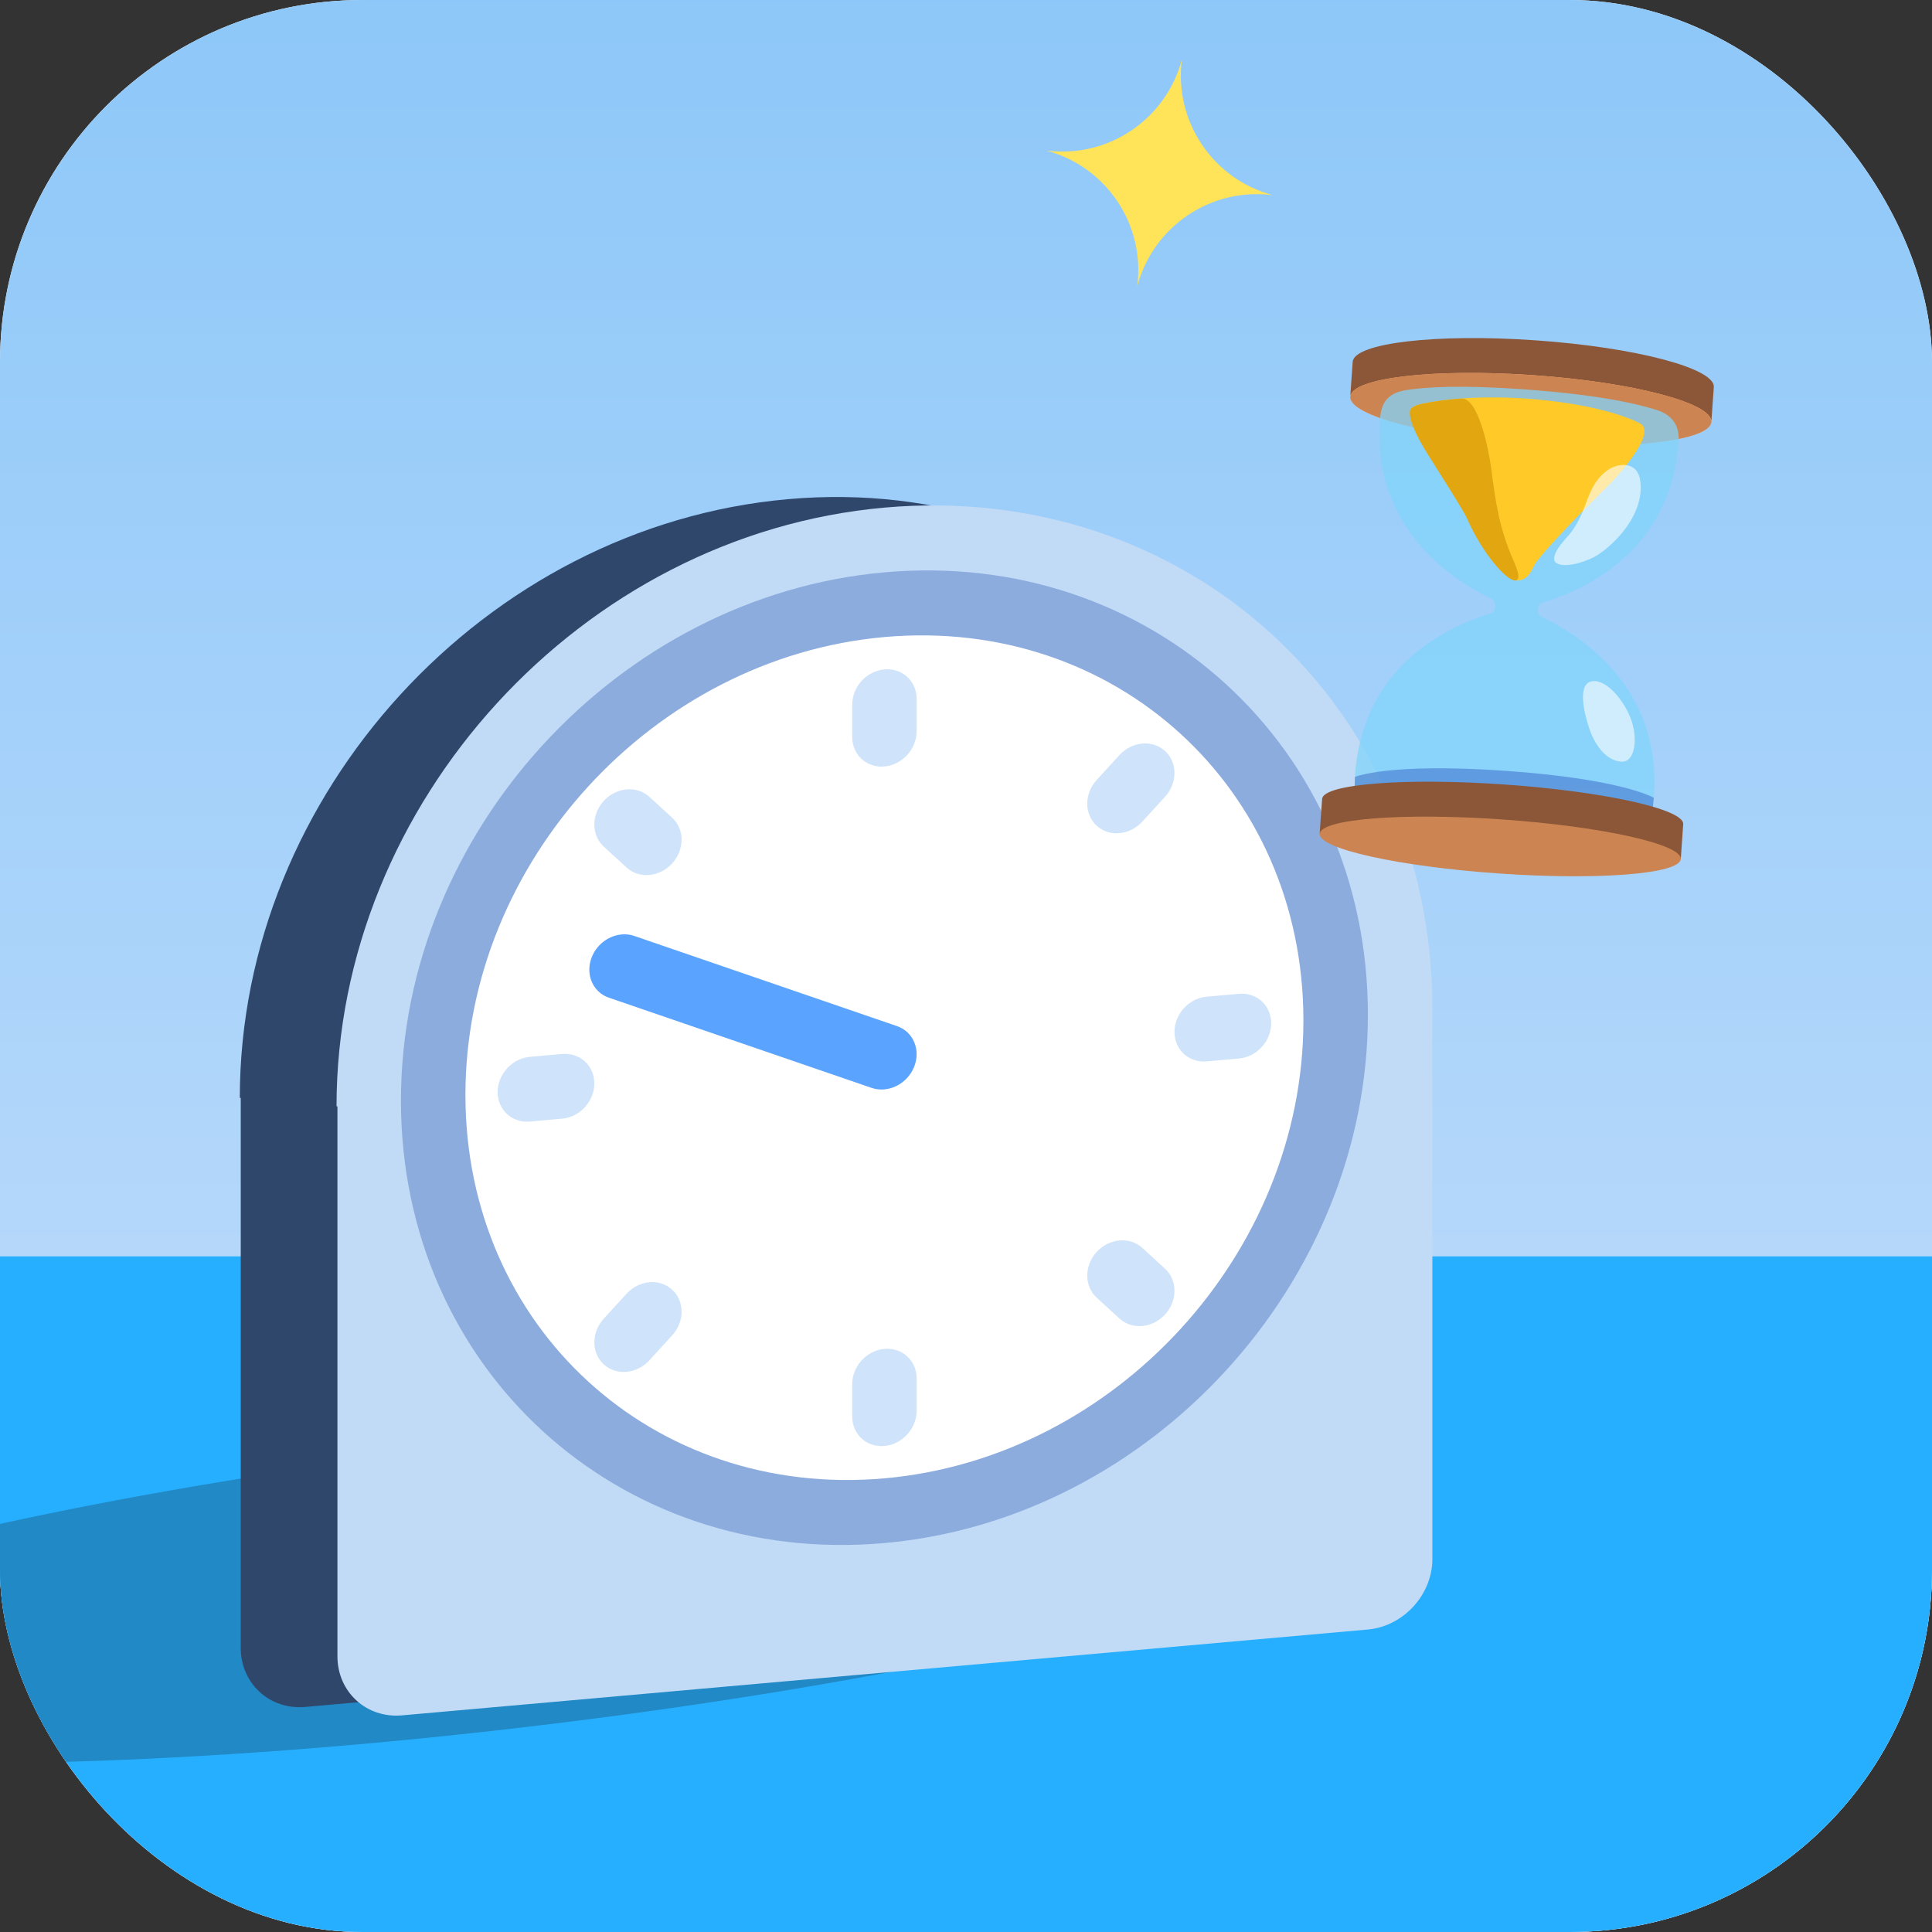 <svg width="64" height="64" viewBox="0 0 64 64" fill="none" xmlns="http://www.w3.org/2000/svg">
<rect x="0" y="0" width="64" height="64" fill="#333333" stroke="none"/>
<g clip-path="url(#clip0_471_1448)">
<rect width="64" height="64" rx="12" fill="white"/>
<rect x="-2.998" y="-1.258" width="69.125" height="70.478" fill="url(#paint0_linear_471_1448)"/>
<rect x="-5.741" y="41.618" width="80.421" height="31.753" fill="#27AFFF"/>
<ellipse cx="16.711" cy="52.536" rx="30.395" ry="4.725" transform="rotate(-6.669 16.711 52.536)" fill="#2189C6"/>
<path d="M39.152 1.966C38.882 4.013 40.176 5.94 42.172 6.466C40.126 6.196 38.198 7.49 37.673 9.486C37.943 7.439 36.649 5.512 34.653 4.986C36.699 5.256 38.627 3.962 39.152 1.966Z" fill="#FFE459"/>
<path d="M26.095 16.536C16.07 17.427 7.944 26.307 7.944 36.371L7.975 36.369V54.591C7.975 55.77 8.936 56.649 10.111 56.545L42.11 53.7C43.285 53.596 44.245 52.546 44.245 51.367V33.145C44.245 23.081 36.119 15.645 26.095 16.536Z" fill="#30476C"/>
<path d="M29.298 16.815C19.274 17.706 11.148 26.587 11.148 36.651L11.178 36.648V54.87C11.178 56.049 12.139 56.928 13.314 56.824L45.313 53.98C46.488 53.875 47.449 52.825 47.449 51.646V33.424C47.449 23.36 39.322 15.924 29.298 16.815Z" fill="#C1DAF5"/>
<path d="M29.298 50.044C37.553 49.31 44.246 41.996 44.246 33.709C44.246 25.421 37.553 19.297 29.298 20.031C21.043 20.765 14.351 28.078 14.351 36.366C14.351 44.654 21.043 50.778 29.298 50.044Z" fill="white"/>
<path d="M29.297 21.103C36.963 20.421 43.177 26.108 43.177 33.804C43.177 41.5 36.963 48.291 29.297 48.972C21.631 49.653 15.418 43.967 15.418 36.271C15.418 28.575 21.631 21.784 29.297 21.103ZM29.297 18.959C20.467 19.744 13.282 27.595 13.282 36.461C13.282 45.327 20.467 51.901 29.297 51.116C38.128 50.331 45.313 42.48 45.313 33.614C45.313 24.748 38.128 18.174 29.297 18.959Z" fill="#8CACDE"/>
<path d="M30.365 23.151C30.365 22.867 30.253 22.605 30.052 22.421C29.852 22.238 29.58 22.149 29.297 22.175C29.014 22.2 28.742 22.337 28.542 22.556C28.342 22.774 28.23 23.057 28.23 23.341V24.413C28.23 24.698 28.342 24.96 28.542 25.143C28.742 25.327 29.014 25.415 29.297 25.39C29.58 25.365 29.852 25.228 30.052 25.009C30.253 24.79 30.365 24.508 30.365 24.223V23.151ZM30.365 45.661C30.365 45.377 30.253 45.114 30.052 44.931C29.852 44.748 29.58 44.659 29.297 44.684C29.014 44.709 28.742 44.846 28.542 45.065C28.342 45.284 28.23 45.567 28.23 45.851V46.923C28.23 47.207 28.342 47.47 28.542 47.653C28.742 47.836 29.014 47.925 29.297 47.9C29.58 47.875 29.852 47.738 30.052 47.519C30.253 47.3 30.365 47.017 30.365 46.733V45.661ZM18.62 34.914L17.553 35.009C17.27 35.035 16.998 35.172 16.798 35.39C16.598 35.609 16.485 35.892 16.485 36.176C16.485 36.46 16.598 36.723 16.798 36.906C16.998 37.09 17.27 37.178 17.553 37.153L18.62 37.058C18.904 37.033 19.175 36.896 19.375 36.677C19.576 36.458 19.688 36.176 19.688 35.891C19.688 35.607 19.576 35.344 19.375 35.161C19.175 34.978 18.904 34.889 18.62 34.914ZM41.042 32.921L39.974 33.016C39.691 33.041 39.419 33.178 39.219 33.397C39.019 33.616 38.906 33.899 38.906 34.183C38.906 34.467 39.019 34.73 39.219 34.913C39.419 35.096 39.691 35.185 39.974 35.16L41.042 35.065C41.325 35.04 41.596 34.903 41.797 34.684C41.997 34.465 42.109 34.183 42.109 33.898C42.109 33.614 41.997 33.352 41.797 33.168C41.596 32.985 41.325 32.896 41.042 32.921ZM38.594 42.028L37.839 41.337C37.74 41.247 37.622 41.178 37.492 41.136C37.363 41.094 37.224 41.078 37.084 41.091C36.944 41.103 36.805 41.143 36.675 41.209C36.546 41.274 36.428 41.363 36.329 41.472C36.23 41.58 36.151 41.705 36.098 41.84C36.044 41.975 36.016 42.117 36.016 42.257C36.016 42.398 36.044 42.535 36.098 42.66C36.151 42.785 36.23 42.897 36.329 42.987L37.084 43.678C37.284 43.861 37.556 43.95 37.839 43.925C38.122 43.9 38.393 43.763 38.594 43.544C38.794 43.325 38.906 43.042 38.906 42.758C38.906 42.474 38.794 42.211 38.594 42.028ZM20.756 42.856L20.001 43.681C19.801 43.9 19.688 44.182 19.688 44.467C19.688 44.751 19.801 45.013 20.001 45.197C20.201 45.38 20.473 45.468 20.756 45.443C21.039 45.418 21.311 45.281 21.511 45.062L22.265 44.237C22.365 44.129 22.443 44.004 22.497 43.869C22.551 43.734 22.578 43.593 22.578 43.452C22.578 43.311 22.551 43.174 22.497 43.049C22.443 42.924 22.365 42.812 22.265 42.722C22.166 42.631 22.049 42.563 21.919 42.52C21.79 42.478 21.651 42.462 21.511 42.475C21.37 42.487 21.232 42.528 21.102 42.593C20.973 42.658 20.855 42.748 20.756 42.856ZM20.001 28.046L20.756 28.737C20.855 28.828 20.973 28.896 21.102 28.939C21.232 28.981 21.37 28.996 21.511 28.984C21.651 28.971 21.79 28.931 21.919 28.866C22.049 28.801 22.166 28.711 22.265 28.603C22.365 28.494 22.443 28.369 22.497 28.235C22.551 28.1 22.578 27.958 22.578 27.817C22.578 27.677 22.551 27.54 22.497 27.414C22.443 27.289 22.365 27.178 22.265 27.087L21.511 26.396C21.311 26.213 21.039 26.125 20.756 26.15C20.473 26.175 20.201 26.312 20.001 26.531C19.801 26.749 19.688 27.032 19.688 27.316C19.688 27.601 19.801 27.863 20.001 28.046ZM37.839 27.218L38.594 26.394C38.794 26.175 38.906 25.892 38.906 25.608C38.906 25.324 38.794 25.061 38.594 24.878C38.393 24.695 38.122 24.606 37.839 24.631C37.556 24.656 37.284 24.793 37.084 25.012L36.329 25.837C36.23 25.945 36.151 26.07 36.098 26.205C36.044 26.34 36.016 26.482 36.016 26.623C36.016 26.763 36.044 26.9 36.098 27.026C36.151 27.151 36.23 27.262 36.329 27.353C36.428 27.443 36.546 27.512 36.675 27.554C36.805 27.597 36.944 27.612 37.084 27.599C37.224 27.587 37.363 27.547 37.492 27.482C37.622 27.416 37.74 27.327 37.839 27.218Z" fill="#CFE3FA"/>
<path d="M19.598 32.511C19.52 32.321 19.502 32.107 19.546 31.896C19.59 31.684 19.695 31.486 19.846 31.324C19.997 31.163 20.189 31.047 20.397 30.99C20.605 30.933 20.819 30.938 21.013 31.005L29.719 33.993C29.979 34.083 30.184 34.276 30.288 34.531C30.393 34.786 30.389 35.081 30.277 35.352C30.165 35.623 29.954 35.848 29.691 35.976C29.428 36.105 29.134 36.127 28.874 36.038L20.168 33.049C20.039 33.005 19.923 32.935 19.825 32.842C19.727 32.75 19.65 32.638 19.598 32.511Z" fill="#5AA3FF"/>
<g clip-path="url(#clip1_471_1448)">
<path d="M56.772 12.823L56.695 13.915C55.587 14.118 46.708 13.216 44.733 13.078L44.81 11.986C44.853 11.362 47.567 11.043 50.87 11.274C54.172 11.505 56.815 12.199 56.772 12.823Z" fill="#8B5738"/>
<path d="M50.789 12.428C47.486 12.197 44.772 12.516 44.729 13.14C44.685 13.764 47.327 14.457 50.631 14.688C53.934 14.919 56.647 14.601 56.691 13.976C56.734 13.352 54.092 12.659 50.789 12.428Z" fill="#FFB17A"/>
<path d="M50.789 12.428C47.486 12.197 44.772 12.516 44.729 13.14C44.685 13.764 47.327 14.457 50.631 14.688C53.934 14.919 56.647 14.601 56.691 13.976C56.734 13.352 54.092 12.659 50.789 12.428Z" fill="#CC8552"/>
<path opacity="0.75" d="M49.389 19.824C49.497 19.877 49.537 19.97 49.529 20.089C49.521 20.209 49.478 20.291 49.368 20.321C48.67 20.547 45.171 21.614 44.886 25.68L44.863 26.391L54.72 27.093L54.789 26.348C55.065 22.405 51.766 20.775 51.108 20.454C51.001 20.401 50.937 20.321 50.946 20.187C50.956 20.053 51.018 19.986 51.13 19.957C51.827 19.731 55.327 18.664 55.611 14.598C55.626 14.137 55.433 13.761 54.892 13.586C54.165 13.35 52.803 13.06 50.426 12.894C48.379 12.75 47.222 12.82 46.574 12.924C45.938 13.026 45.76 13.376 45.717 13.841L45.709 13.93C45.432 17.873 48.73 19.503 49.389 19.824Z" fill="#81D4FA"/>
<path opacity="0.39" d="M44.864 26.391L54.72 27.093L54.783 26.428C54.783 26.428 53.754 25.806 49.872 25.535C45.989 25.263 44.884 25.736 44.884 25.736L44.864 26.391Z" fill="#1D44B3"/>
<path d="M55.758 27.301L55.678 28.459C54.611 28.527 45.242 27.73 43.715 27.623L43.797 26.465C43.831 25.97 46.538 25.757 49.84 25.988C53.143 26.219 55.793 26.807 55.758 27.301Z" fill="#8B5738"/>
<path d="M49.759 27.145C46.456 26.914 43.75 27.127 43.716 27.621C43.681 28.116 46.331 28.703 49.634 28.934C52.937 29.166 55.643 28.952 55.678 28.458C55.712 27.964 53.062 27.376 49.759 27.145Z" fill="#CC8552"/>
<path d="M50.9 18.61C50.727 18.84 50.667 19.261 50.195 19.227C49.928 19.209 46.426 13.859 46.737 13.543C46.84 13.438 46.985 13.402 47.123 13.374C49.431 12.893 52.875 13.294 54.321 14.021C54.897 14.309 53.688 15.652 53.388 15.971C53.282 16.082 51.473 17.851 50.9 18.61Z" fill="#FFCA28"/>
<path d="M50.143 18.587C49.664 17.494 49.552 16.698 49.394 15.491C49.313 14.877 48.971 13.17 48.41 13.201C47.958 13.234 47.523 13.289 47.124 13.374C46.986 13.403 46.842 13.438 46.738 13.544C46.651 13.634 46.687 14.071 47.272 15.007C47.773 15.806 48.489 16.924 48.599 17.177C49.09 18.312 49.905 19.243 50.195 19.228C50.401 19.218 50.254 18.84 50.143 18.587Z" fill="#E2A610"/>
<path opacity="0.6" d="M53.528 17.878C54.026 17.372 54.423 16.672 54.341 15.964C54.254 15.217 53.554 15.372 53.302 15.542C52.501 16.085 52.655 16.863 52.008 17.68C51.898 17.82 51.447 18.252 51.486 18.546C51.509 18.721 51.904 18.837 52.657 18.523C52.99 18.383 53.272 18.137 53.528 17.878ZM52.66 24.168C52.505 23.722 52.236 22.717 52.689 22.58C53.142 22.442 53.744 23.114 54.006 23.765C54.268 24.416 54.182 25.25 53.719 25.231C53.256 25.212 52.866 24.758 52.66 24.168Z" fill="white"/>
</g>
</g>
<defs>
<linearGradient id="paint0_linear_471_1448" x1="31.564" y1="-1.258" x2="31.564" y2="69.22" gradientUnits="userSpaceOnUse">
<stop stop-color="#8CC7F9"/>
<stop offset="1" stop-color="#CEE2FB"/>
</linearGradient>
<clipPath id="clip0_471_1448">
<rect width="64" height="64" rx="12" fill="white"/>
</clipPath>
<clipPath id="clip1_471_1448">
<rect width="18.884" height="18.884" fill="white" transform="translate(59.012 30.182) rotate(-175.999)"/>
</clipPath>
</defs>
</svg>
